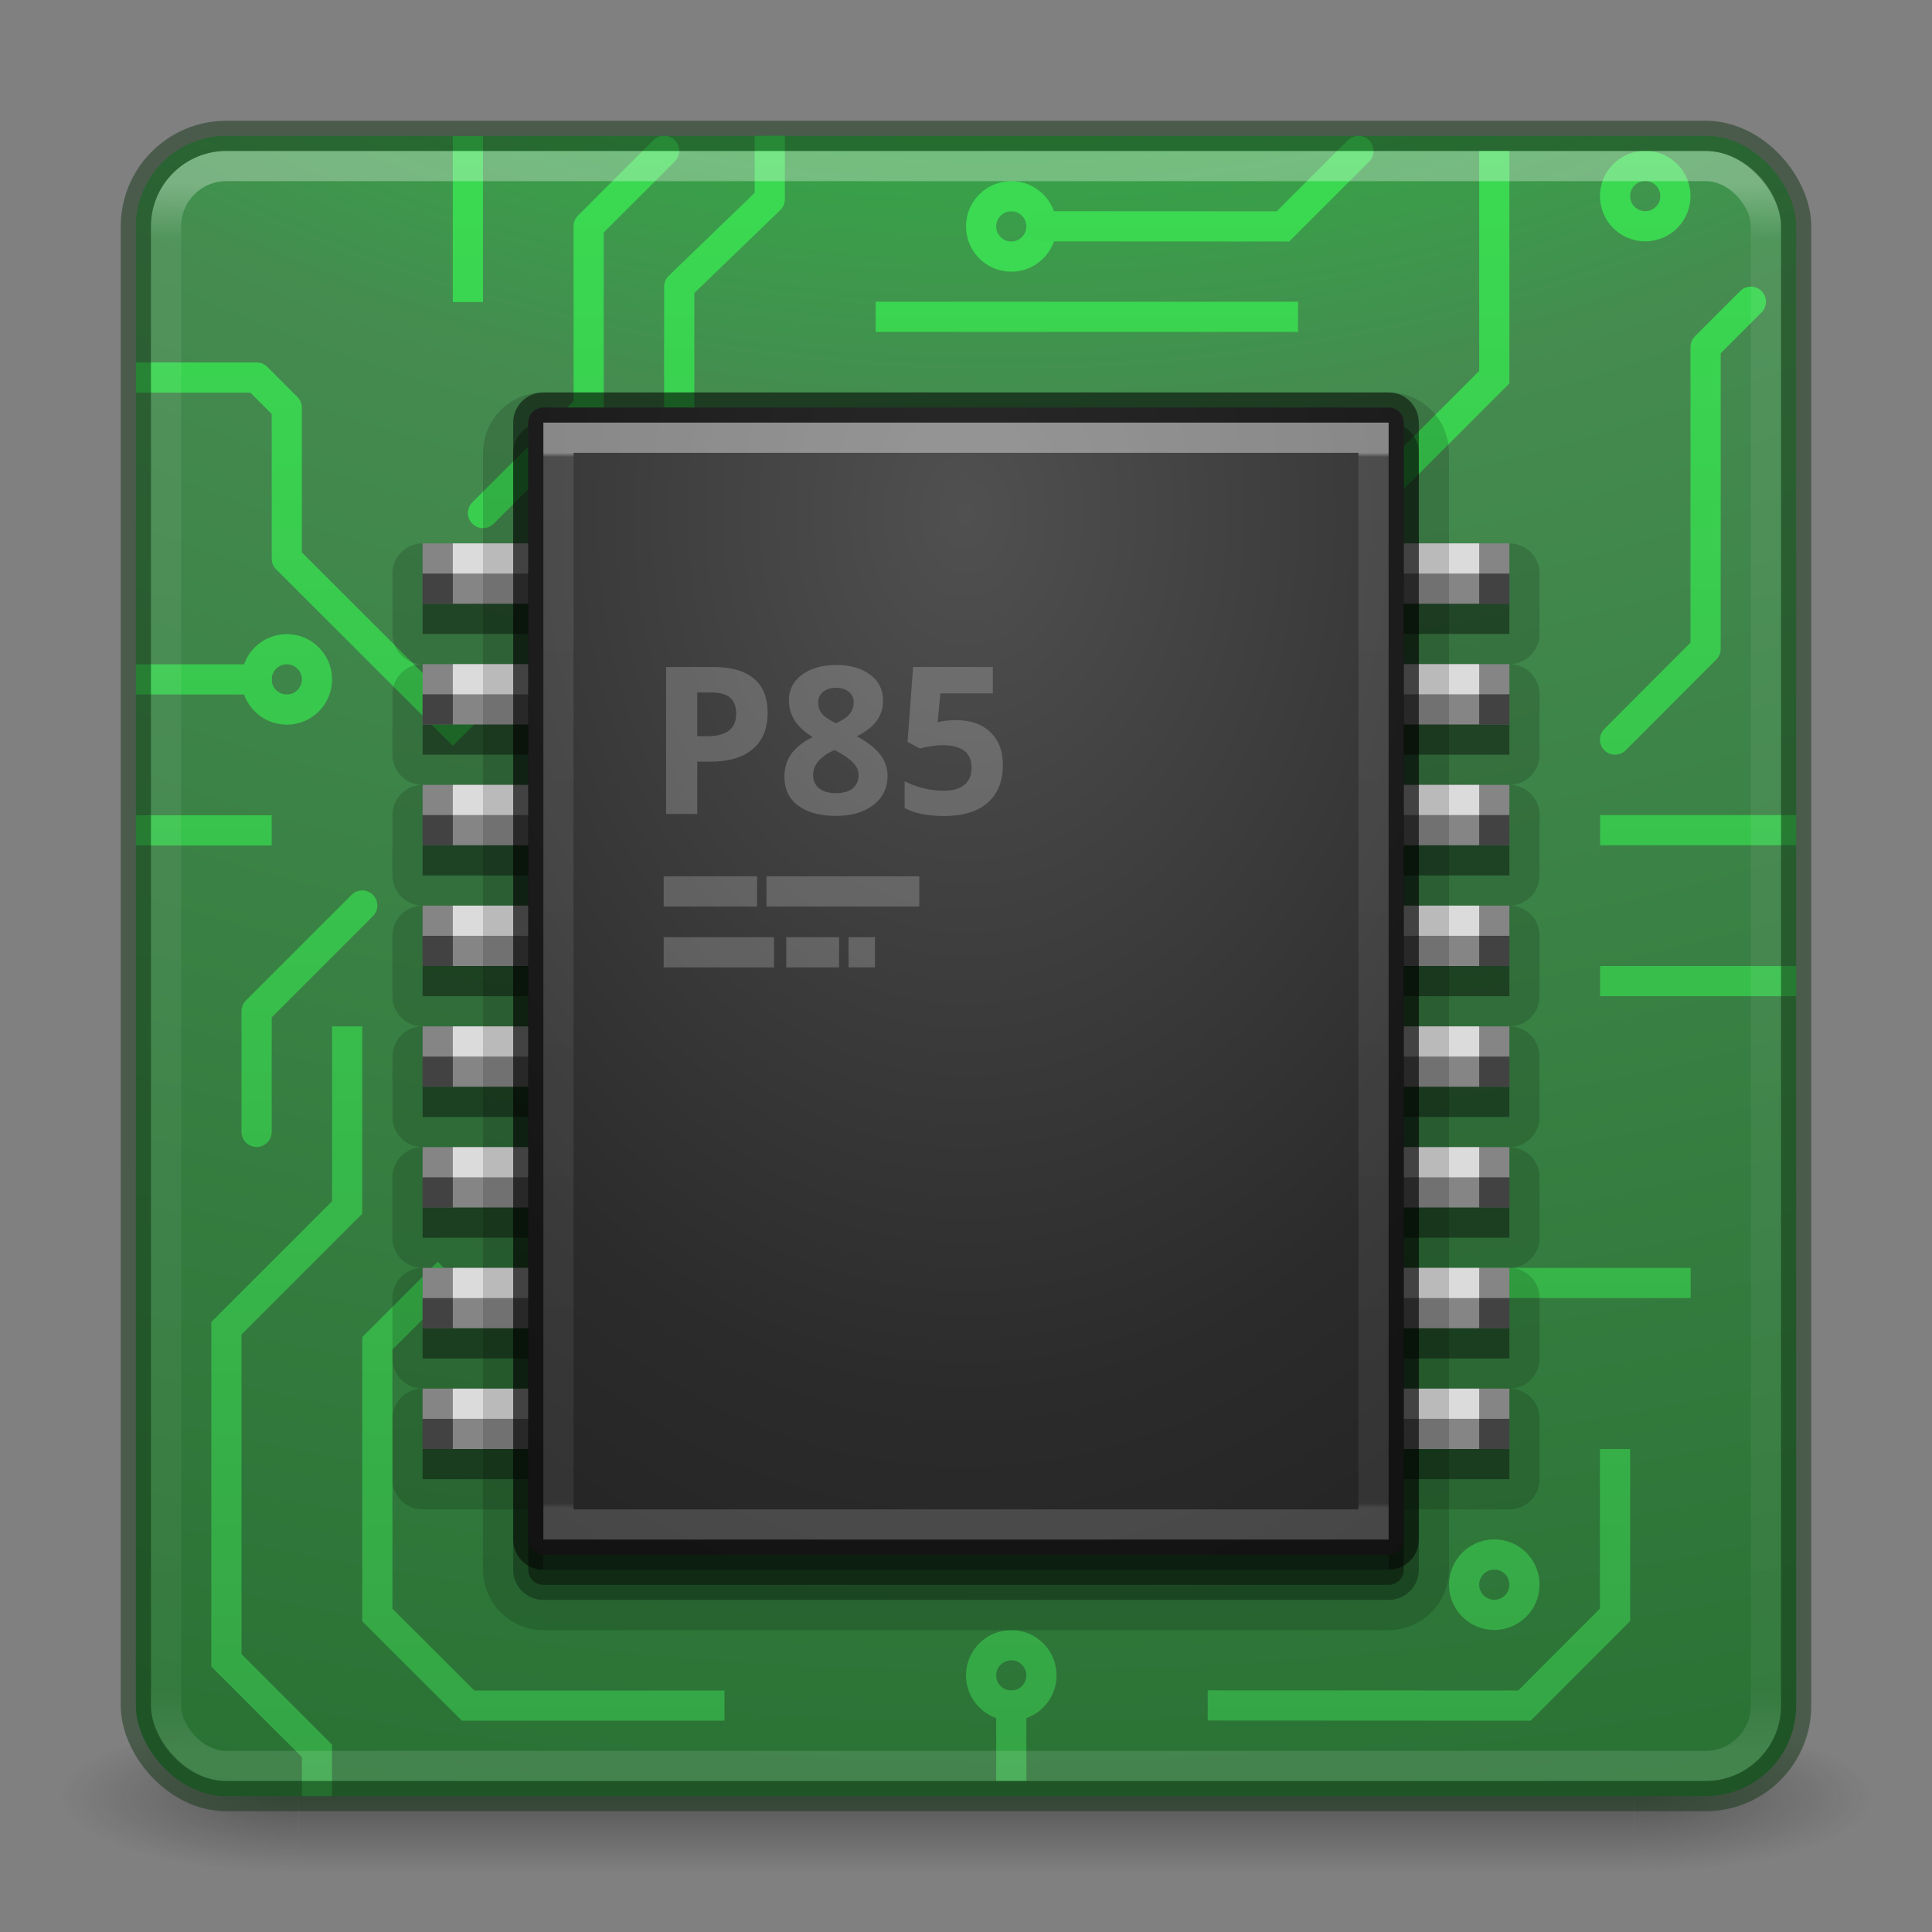 <svg xmlns="http://www.w3.org/2000/svg" xmlns:svg="http://www.w3.org/2000/svg" xmlns:xlink="http://www.w3.org/1999/xlink" id="svg4332" width="64" height="64" version="1.1"><rect width="100%" height="100%" fill="#808080" stroke="none"/><defs id="defs4334"><linearGradient id="linearGradient3904" x1="24" x2="24" y1="5.909" y2="42.092" gradientTransform="matrix(1.432,0,0,1.432,-2.378,-2.378)" gradientUnits="userSpaceOnUse" xlink:href="#linearGradient4270"/><linearGradient id="linearGradient4270"><stop id="stop4272" offset="0" stop-color="#fff" stop-opacity="1"/><stop id="stop4274" offset=".035" stop-color="#fff" stop-opacity=".235"/><stop id="stop4276" offset=".962" stop-color="#fff" stop-opacity=".157"/><stop id="stop4278" offset="1" stop-color="#fff" stop-opacity=".392"/></linearGradient><radialGradient id="radialGradient4147" cx="6.73" cy="9.957" r="12.672" fx="6.2" fy="9.957" gradientTransform="matrix(0,13.394,-16.444,0,196.902,-114.894)" gradientUnits="userSpaceOnUse" xlink:href="#linearGradient2867-449-88-871-390-598-476-591-434-148-57-177-8-3-3-6-4-8-8-8-5-3"/><radialGradient id="radialGradient2873-966-168-714" cx="4.993" cy="43.5" r="2.5" fx="4.993" fy="43.5" gradientTransform="matrix(2.004,0,0,1.4,27.988,-17.4)" gradientUnits="userSpaceOnUse" xlink:href="#linearGradient3688-166-749-654"/><linearGradient id="linearGradient3688-166-749-654"><stop id="stop3088" offset="0" stop-color="#181818" stop-opacity="1"/><stop id="stop3090" offset="1" stop-color="#181818" stop-opacity="0"/></linearGradient><radialGradient id="radialGradient2875-742-326-419" cx="4.993" cy="43.5" r="2.5" fx="4.993" fy="43.5" gradientTransform="matrix(2.004,0,0,1.4,-20.012,-104.4)" gradientUnits="userSpaceOnUse" xlink:href="#linearGradient3688-464-309-604"/><linearGradient id="linearGradient3688-464-309-604"><stop id="stop3094" offset="0" stop-color="#181818" stop-opacity="1"/><stop id="stop3096" offset="1" stop-color="#181818" stop-opacity="0"/></linearGradient><linearGradient id="linearGradient2877-634-617-908" x1="25.058" x2="25.058" y1="47.028" y2="39.999" gradientUnits="userSpaceOnUse" xlink:href="#linearGradient3702-501-757-795"/><linearGradient id="linearGradient3702-501-757-795"><stop id="stop3100" offset="0" stop-color="#181818" stop-opacity="0"/><stop id="stop3102" offset=".5" stop-color="#181818" stop-opacity="1"/><stop id="stop3104" offset="1" stop-color="#181818" stop-opacity="0"/></linearGradient><linearGradient id="linearGradient2867-449-88-871-390-598-476-591-434-148-57-177-8-3-3-6-4-8-8-8-5-3"><stop id="stop3750-1-0-7-6-6-1-3-9-3-6" offset="0" stop-color="#00ff27" stop-opacity="1"/><stop id="stop3752-3-7-4-0-32-8-923-0-7-7" offset=".262" stop-color="#458b50" stop-opacity="1"/><stop id="stop3754-1-8-5-2-7-6-7-1-9-5" offset=".705" stop-color="#176121" stop-opacity="1"/><stop id="stop3756-1-6-2-6-6-1-96-6-0-3" offset="1" stop-color="#2b5131" stop-opacity="1"/></linearGradient><linearGradient id="linearGradient4394"><stop id="stop4396" offset="0" stop-color="#35a445" stop-opacity="1"/><stop id="stop4398" offset="1" stop-color="#3bda52" stop-opacity="1"/></linearGradient><radialGradient id="radialGradient4900" cx="9.073" cy="7.094" r="20" fx="9.073" fy="7.094" gradientTransform="matrix(7.8445964e-7,5.6,-4.2,0,61.796,-33.807)" gradientUnits="userSpaceOnUse" xlink:href="#linearGradient2867-449-88-871-390-598-476-591-434-148-57-177-8-3-3-6-4-8-8-8-5-9-4-5"/><linearGradient id="linearGradient2867-449-88-871-390-598-476-591-434-148-57-177-8-3-3-6-4-8-8-8-5-9-4-5"><stop id="stop3750-1-0-7-6-6-1-3-9-3-3-3-6" offset="0" stop-color="#505050" stop-opacity="1"/><stop id="stop3752-3-7-4-0-32-8-923-0-7-1-1-4" offset=".262" stop-color="#2b2b2b" stop-opacity="1"/><stop id="stop3754-1-8-5-2-7-6-7-1-9-8-6-2" offset=".705" stop-color="#0a0a0a" stop-opacity="1"/><stop id="stop3756-1-6-2-6-6-1-96-6-0-0-6-2" offset="1" stop-color="#000" stop-opacity="1"/></linearGradient><linearGradient id="linearGradient4898" x1="24" x2="24" y1="6.733" y2="93.067" gradientTransform="matrix(0.297,0,0,0.405,20.865,12.27)" gradientUnits="userSpaceOnUse" xlink:href="#linearGradient3967"/><linearGradient id="linearGradient3967"><stop id="stop3969" offset="0" stop-color="#fff" stop-opacity="1"/><stop id="stop3971" offset=".004" stop-color="#fff" stop-opacity=".235"/><stop id="stop3973" offset=".995" stop-color="#fff" stop-opacity=".157"/><stop id="stop3975" offset="1" stop-color="#fff" stop-opacity=".392"/></linearGradient><linearGradient id="linearGradient4881" x1="37" x2="37" y1="59" y2="5" gradientUnits="userSpaceOnUse" xlink:href="#linearGradient4394"/><linearGradient id="linearGradient5018" x1="37" x2="37" y1="59" y2="5" gradientTransform="matrix(0,1,-1,0,63.5,-5.994)" gradientUnits="userSpaceOnUse" xlink:href="#linearGradient4394"/><linearGradient id="linearGradient5020" x1="37" x2="37" y1="59" y2="5" gradientTransform="matrix(0,1,-1,0,63.5,-5.994)" gradientUnits="userSpaceOnUse" xlink:href="#linearGradient4394"/><linearGradient id="linearGradient5022" x1="37" x2="37" y1="59" y2="5" gradientTransform="matrix(0,1,-1,0,63.5,-5.994)" gradientUnits="userSpaceOnUse" xlink:href="#linearGradient4394"/></defs><g id="g2036" display="inline" transform="matrix(1.5,0,0,0.556,-4,35.889)"><g id="g3712" opacity=".4" transform="matrix(1.053,0,0,1.286,-1.263,-13.429)"><rect id="rect2801" width="5" height="7" x="38" y="40" fill="url(#radialGradient2873-966-168-714)" fill-opacity="1" stroke="none"/><rect id="rect3696" width="5" height="7" x="-10" y="-47" fill="url(#radialGradient2875-742-326-419)" fill-opacity="1" stroke="none" transform="scale(-1,-1)"/><rect id="rect3700" width="28" height="7" x="10" y="40" fill="url(#linearGradient2877-634-617-908)" fill-opacity="1" stroke="none"/></g></g><rect id="rect5505-21-3-8-5-2-9" width="55" height="55" x="4.5" y="4.5" fill="url(#radialGradient4147)" fill-opacity="1" fill-rule="nonzero" stroke="none" stroke-width="1" color="#000" display="inline" enable-background="accumulate" overflow="visible" rx="3" ry="3" visibility="visible" style="marker:none"/><g id="g4821" stroke="url(#linearGradient4881)"><g id="g4776" stroke="url(#linearGradient4881)"><path id="path4744" fill="none" fill-rule="evenodd" stroke="url(#linearGradient4881)" stroke-linecap="square" stroke-linejoin="round" stroke-opacity="1" stroke-width="1" d="m 22.5,13.495 0,-4 3,-2.895 3.2e-5,-1.605"/><path id="path4736" fill="none" fill-rule="evenodd" stroke="url(#linearGradient4881)" stroke-linecap="square" stroke-linejoin="miter" stroke-opacity="1" stroke-width="1" d="m 48.5,52.5 -12.993,0 -3.007,-3 0,-2"/><path id="path4610" fill="none" fill-rule="evenodd" stroke="url(#linearGradient4881)" stroke-linecap="round" stroke-linejoin="round" stroke-opacity="1" stroke-width="1" d="m 16,16.995 3.5,-3.5 0,-6 2.5,-2.5"/><path id="path4238" fill="none" fill-opacity="1" stroke="url(#linearGradient4881)" stroke-dasharray="none" stroke-linecap="square" stroke-linejoin="miter" stroke-miterlimit="4" stroke-opacity="1" stroke-width="1" d="m 29.5,10.495 c 0,0.552 -0.448,1 -1,1 -0.552,0 -1,-0.448 -1,-1 0,-0.552 0.448,-1 1,-1 0.552,0 1,0.448 1,1 z" opacity="1"/><path id="path4305" fill="none" fill-rule="evenodd" stroke="url(#linearGradient4881)" stroke-linecap="square" stroke-linejoin="miter" stroke-opacity="1" stroke-width="1" d="m 29.507,10.495 12.993,0"/><path id="circle4307" fill="none" fill-opacity="1" stroke="url(#linearGradient4881)" stroke-dasharray="none" stroke-linecap="square" stroke-linejoin="miter" stroke-miterlimit="4" stroke-opacity="1" stroke-width="1" d="m 44.5,10.495 c 0,0.552 -0.448,1 -1,1 -0.552,0 -1,-0.448 -1,-1 0,-0.552 0.448,-1 1,-1 0.552,0 1,0.448 1,1 z" opacity="1"/><path id="circle4309" fill="none" fill-opacity="1" stroke="url(#linearGradient4881)" stroke-dasharray="none" stroke-linecap="square" stroke-linejoin="miter" stroke-miterlimit="4" stroke-opacity="1" stroke-width="1" d="m 55.5,6.495 c 0,0.552 -0.448,1 -1,1 -0.552,0 -1,-0.448 -1,-1 0,-0.552 0.448,-1 1,-1 0.552,0 1,0.448 1,1 z" opacity="1"/><path id="circle4311" fill="none" fill-opacity="1" stroke="url(#linearGradient4881)" stroke-dasharray="none" stroke-linecap="square" stroke-linejoin="miter" stroke-miterlimit="4" stroke-opacity="1" stroke-width="1" d="m 57.505,42.5 c 0,0.552 -0.448,1 -1,1 -0.552,0 -1,-0.448 -1,-1 0,-0.552 0.448,-1 1,-1 0.552,0 1,0.448 1,1 z" opacity="1"/><path id="circle4313" fill="none" fill-opacity="1" stroke="url(#linearGradient4881)" stroke-dasharray="none" stroke-linecap="square" stroke-linejoin="miter" stroke-miterlimit="4" stroke-opacity="1" stroke-width="1" d="m 10.5,22.506 c 0,0.552 -0.448,1 -1,1 -0.552,0 -1,-0.448 -1,-1 0,-0.552 0.448,-1 1,-1 0.552,0 1,0.448 1,1 z" opacity="1"/><path id="circle4315" fill="none" fill-opacity="1" stroke="url(#linearGradient4881)" stroke-dasharray="none" stroke-linecap="square" stroke-linejoin="miter" stroke-miterlimit="4" stroke-opacity="1" stroke-width="1" d="m 16.5,10.506 c 0,0.552 -0.448,1 -1,1 -0.552,0 -1,-0.448 -1,-1 0,-0.552 0.448,-1 1,-1 0.552,0 1,0.448 1,1 z" opacity="1"/><path id="path4317" fill="none" fill-rule="evenodd" stroke="url(#linearGradient4881)" stroke-linecap="square" stroke-linejoin="miter" stroke-opacity="1" stroke-width="1" d="m 15.5,5.006 0,4.5"/><path id="path4319" fill="none" fill-rule="evenodd" stroke="url(#linearGradient4881)" stroke-linecap="square" stroke-linejoin="miter" stroke-opacity="1" stroke-width="1" d="m 54.5,7.488 0,12"/><path id="path4321" fill="none" fill-rule="evenodd" stroke="url(#linearGradient4881)" stroke-linecap="round" stroke-linejoin="round" stroke-opacity="1" stroke-width="1" d="m 53.5,24.5 3,-3.005 0,-10 1.5,-1.5"/><path id="path4323" fill="none" fill-rule="evenodd" stroke="url(#linearGradient4881)" stroke-linecap="round" stroke-linejoin="round" stroke-opacity="1" stroke-width="1" d="m 53.005,58.995 3.5,-3.5 0,-9 -1.5,-1.5"/><path id="path4325" fill="none" fill-rule="evenodd" stroke="url(#linearGradient4881)" stroke-linecap="square" stroke-linejoin="miter" stroke-opacity="1" stroke-width="1" d="m 55.505,42.5 -14,0"/><path id="path4327" fill="none" fill-rule="evenodd" stroke="url(#linearGradient4881)" stroke-linecap="round" stroke-linejoin="round" stroke-opacity="1" stroke-width="1" d="m 15,21.006 -3.5,-3.5 0,-8 -4.5,-4.5"/><path id="path4329" fill="none" fill-rule="evenodd" stroke="url(#linearGradient4881)" stroke-linecap="square" stroke-linejoin="round" stroke-opacity="1" stroke-width="1" d="m 15,24 -5.5,-5.494 0,-5 -1,-1 -3.5,0"/><path id="circle4333" fill="none" fill-opacity="1" stroke="url(#linearGradient4881)" stroke-dasharray="none" stroke-linecap="square" stroke-linejoin="miter" stroke-miterlimit="4" stroke-opacity="1" stroke-width="1" d="m 23.507,56.5 c 0,0.552 0.448,1 1,1 0.552,0 1,-0.448 1,-1 0,-0.552 -0.448,-1 -1,-1 -0.552,0 -1,0.448 -1,1 z" opacity="1"/><path id="path4335" fill="none" fill-rule="evenodd" stroke="url(#linearGradient4881)" stroke-linecap="square" stroke-linejoin="miter" stroke-opacity="1" stroke-width="1" d="m 23.5,56.5 -7.993,0 -3.007,-3 0,-9 2,-2"/><path id="path4339" fill="none" fill-rule="evenodd" stroke="url(#linearGradient4881)" stroke-linecap="butt" stroke-linejoin="miter" stroke-opacity="1" stroke-width="1" d="m 12.5,59 0,-2 -3,-3 0,-6 0,-2"/><path id="path4341" fill="none" fill-rule="evenodd" stroke="url(#linearGradient4881)" stroke-linecap="square" stroke-linejoin="miter" stroke-opacity="1" stroke-width="1" d="m 10.5,59 0,0 0,-1 -3,-3 0,-11 4,-4 0,-5.5"/><path id="path4345" fill="none" fill-rule="evenodd" stroke="url(#linearGradient4881)" stroke-linecap="square" stroke-linejoin="miter" stroke-opacity="1" stroke-width="1" d="m 52.5,9.495 0,7 -7,7"/><path id="path4608" fill="none" fill-rule="evenodd" stroke="url(#linearGradient4881)" stroke-linecap="square" stroke-linejoin="round" stroke-opacity="1" stroke-width="1" d="m 8.5,22.506 -3.5,0"/><path id="path4612" fill="none" fill-opacity="1" stroke="url(#linearGradient4881)" stroke-dasharray="none" stroke-linecap="square" stroke-linejoin="miter" stroke-miterlimit="4" stroke-opacity="1" stroke-width="1" d="m 10.5,27.506 c 0,0.552 -0.448,1 -1,1 -0.552,0 -1,-0.448 -1,-1 0,-0.552 0.448,-1 1,-1 0.552,0 1,0.448 1,1 z" opacity="1"/><path id="path4614" fill="none" fill-rule="evenodd" stroke="url(#linearGradient4881)" stroke-linecap="square" stroke-linejoin="round" stroke-opacity="1" stroke-width="1" d="m 8.5,27.506 -3.5,0"/><path id="path4616" fill="none" fill-opacity="1" stroke="url(#linearGradient4881)" stroke-dasharray="none" stroke-linecap="square" stroke-linejoin="miter" stroke-miterlimit="4" stroke-opacity="1" stroke-width="1" d="m 19.5,53.495 c 0,0.552 -0.448,1 -1,1 -0.552,0 -1,-0.448 -1,-1 0,-0.552 0.448,-1 1,-1 0.552,0 1,0.448 1,1 z" opacity="1"/><path id="path4620" fill="none" fill-opacity="1" stroke="url(#linearGradient4881)" stroke-dasharray="none" stroke-linecap="square" stroke-linejoin="miter" stroke-miterlimit="4" stroke-opacity="1" stroke-width="1" d="m 50.5,52.495 c 0,0.552 -0.448,1 -1,1 -0.552,0 -1,-0.448 -1,-1 0,-0.552 0.448,-1 1,-1 0.552,0 1,0.448 1,1 z" opacity="1"/><path id="path4622" fill="none" fill-opacity="1" stroke="url(#linearGradient4881)" stroke-dasharray="none" stroke-linecap="square" stroke-linejoin="miter" stroke-miterlimit="4" stroke-opacity="1" stroke-width="1" d="m 51.505,27.5 c 0,0.552 0.448,1 1,1 0.552,0 1,-0.448 1,-1 0,-0.552 -0.448,-1 -1,-1 -0.552,0 -1,0.448 -1,1 z" opacity="1"/><path id="path4624" fill="none" fill-rule="evenodd" stroke="url(#linearGradient4881)" stroke-linecap="square" stroke-linejoin="miter" stroke-opacity="1" stroke-width="1" d="m 53.505,27.5 5.495,0"/><path id="path4764" fill="none" fill-opacity="1" stroke="url(#linearGradient4881)" stroke-dasharray="none" stroke-linecap="square" stroke-linejoin="miter" stroke-miterlimit="4" stroke-opacity="1" stroke-width="1" d="m 50.505,47.5 c 0,0.552 -0.448,1 -1,1 -0.552,0 -1,-0.448 -1,-1 0,-0.552 0.448,-1 1,-1 0.552,0 1,0.448 1,1 z" opacity="1"/><path id="path4766" fill="none" fill-rule="evenodd" stroke="url(#linearGradient4881)" stroke-linecap="square" stroke-linejoin="miter" stroke-opacity="1" stroke-width="1" d="m 48.505,47.5 -6,0"/><path id="path4772" fill="none" fill-rule="evenodd" stroke="url(#linearGradient4881)" stroke-linecap="butt" stroke-linejoin="miter" stroke-opacity="1" stroke-width="1" d="m 56.5,39 -4,0 -3,-3 0,-6 0,-8"/><path id="path4754" fill="none" fill-rule="evenodd" stroke="url(#linearGradient4881)" stroke-linecap="square" stroke-linejoin="miter" stroke-opacity="1" stroke-width="1" d="m 49.5,5.495 0,7 -7,7"/><path id="path4734" fill="none" fill-rule="evenodd" stroke="url(#linearGradient4881)" stroke-linecap="square" stroke-linejoin="miter" stroke-opacity="1" stroke-width="1" d="m 19.5,53.5 6.993,0 3.007,3 0,2"/><path id="path4740" fill="none" fill-rule="evenodd" stroke="url(#linearGradient4881)" stroke-linecap="square" stroke-linejoin="miter" stroke-opacity="1" stroke-width="1" d="M 40.507,56.495 50.5,56.5 53.5,53.495 53.5,48.5"/><path id="path4738" fill="none" fill-opacity="1" stroke="url(#linearGradient4881)" stroke-dasharray="none" stroke-linecap="square" stroke-linejoin="miter" stroke-miterlimit="4" stroke-opacity="1" stroke-width="1" d="m 40.5,56.495 c 0,0.552 -0.448,1 -1,1 -0.552,0 -1,-0.448 -1,-1 0,-0.552 0.448,-1 1,-1 0.552,0 1,0.448 1,1 z" opacity="1"/><path id="path4746" fill="none" fill-opacity="1" stroke="url(#linearGradient4881)" stroke-dasharray="none" stroke-linecap="square" stroke-linejoin="miter" stroke-miterlimit="4" stroke-opacity="1" stroke-width="1" d="m 30.5,2.506 c 0,0.552 -0.448,1 -1,1 -0.552,0 -1,-0.448 -1,-1 0,-0.552 0.448,-1 1,-1 0.552,0 1,0.448 1,1 z" opacity="1" transform="matrix(0,1,-1,0,36.006,-22)"/><path id="path4748" fill="none" fill-rule="evenodd" stroke="url(#linearGradient4881)" stroke-linecap="square" stroke-linejoin="round" stroke-opacity="1" stroke-width="1" d="m 28.5,2.506 -1.5,0" transform="matrix(0,1,-1,0,36.006,-22)"/><path id="path4756" fill="none" fill-rule="evenodd" stroke="url(#linearGradient4881)" stroke-linecap="round" stroke-linejoin="round" stroke-opacity="1" stroke-width="1" d="m 12,29.995 -3.5,3.5 0,4"/><path id="path4758" fill="none" fill-opacity="1" stroke="url(#linearGradient4881)" stroke-dasharray="none" stroke-linecap="square" stroke-linejoin="miter" stroke-miterlimit="4" stroke-opacity="1" stroke-width="1" d="m 9.5,38.506 c 0,0.552 -0.448,1 -1,1 -0.552,0 -1,-0.448 -1,-1 0,-0.552 0.448,-1 1,-1 0.552,0 1,0.448 1,1 z" opacity="1"/><path id="path4760" fill="none" fill-rule="evenodd" stroke="url(#linearGradient4881)" stroke-linecap="round" stroke-linejoin="miter" stroke-opacity="1" stroke-width="1" d="M 34.507,7.495 42.5,7.5 45,5"/><path id="path4768" fill="none" fill-opacity="1" stroke="url(#linearGradient4881)" stroke-dasharray="none" stroke-linecap="square" stroke-linejoin="miter" stroke-miterlimit="4" stroke-opacity="1" stroke-width="1" d="m 51.505,32.5 c 0,0.552 0.448,1 1,1 0.552,0 1,-0.448 1,-1 0,-0.552 -0.448,-1 -1,-1 -0.552,0 -1,0.448 -1,1 z" opacity="1"/><path id="path4770" fill="none" fill-rule="evenodd" stroke="url(#linearGradient4881)" stroke-linecap="square" stroke-linejoin="miter" stroke-opacity="1" stroke-width="1" d="m 53.505,32.5 5.495,0"/><g id="g5008" stroke="url(#linearGradient5022)" transform="matrix(0,-1,1,0,5.994,63.5)"><path id="path5004" fill="none" fill-opacity="1" stroke="url(#linearGradient5018)" stroke-dasharray="none" stroke-linecap="square" stroke-linejoin="miter" stroke-miterlimit="4" stroke-opacity="1" stroke-width="1" d="m 9,27.506 c 0,0.552 -0.448,1 -1,1 -0.552,0 -1,-0.448 -1,-1 0,-0.552 0.448,-1 1,-1 0.552,0 1,0.448 1,1 z" opacity="1"/><path id="path5006" fill="none" fill-rule="evenodd" stroke="url(#linearGradient5020)" stroke-linecap="square" stroke-linejoin="round" stroke-opacity="1" stroke-width="1" d="m 7,27.506 -2,0"/></g></g></g><rect id="rect6741" width="53" height="53" x="5.5" y="5.5" fill="none" stroke="url(#linearGradient3904)" stroke-dasharray="none" stroke-dashoffset="0" stroke-linecap="round" stroke-linejoin="round" stroke-miterlimit="4" stroke-opacity="1" stroke-width="1" opacity=".3" rx="2" ry="2"/><rect id="rect5505-21-9" width="55" height="55" x="4.5" y="4.5" fill="none" stroke="#153719" stroke-dasharray="none" stroke-dashoffset="0" stroke-linecap="round" stroke-linejoin="round" stroke-miterlimit="4" stroke-opacity="1" stroke-width="1" color="#000" display="inline" enable-background="accumulate" opacity=".5" overflow="visible" rx="3" ry="3" visibility="visible" style="marker:none"/><g id="g5323"><path id="path4697" fill="#000" fill-opacity="1" stroke="#000" stroke-dasharray="none" stroke-linejoin="round" stroke-miterlimit="4" stroke-opacity="1" stroke-width="2" d="M 14 19 L 14 21 L 50 21 L 50 19 L 14 19 z M 14 23 L 14 25 L 50 25 L 50 23 L 14 23 z M 14 27 L 14 29 L 50 29 L 50 27 L 14 27 z M 14 31 L 14 33 L 50 33 L 50 31 L 14 31 z M 14 35 L 14 37 L 50 37 L 50 35 L 14 35 z M 14 39 L 14 41 L 50 41 L 50 39 L 14 39 z M 14 43 L 14 45 L 50 45 L 50 43 L 14 43 z M 14 47 L 14 49 L 50 49 L 50 47 L 14 47 z" opacity=".15"/><path id="path4699" fill="#000" fill-opacity="1" stroke="none" stroke-dasharray="none" stroke-linejoin="miter" stroke-miterlimit="4" stroke-opacity="1" stroke-width="1" d="M 14 19 L 14 21 L 50 21 L 50 19 L 14 19 z M 14 23 L 14 25 L 50 25 L 50 23 L 14 23 z M 14 27 L 14 29 L 50 29 L 50 27 L 14 27 z M 14 31 L 14 33 L 50 33 L 50 31 L 14 31 z M 14 35 L 14 37 L 50 37 L 50 35 L 14 35 z M 14 39 L 14 41 L 50 41 L 50 39 L 14 39 z M 14 43 L 14 45 L 50 45 L 50 43 L 14 43 z M 14 47 L 14 49 L 50 49 L 50 47 L 14 47 z" opacity=".3"/><path display="inline" style="line-height:normal;text-indent:0;text-align:start;text-decoration-line:none;text-decoration-style:solid;text-decoration-color:#000;text-transform:none;block-progression:tb;white-space:normal;isolation:auto;mix-blend-mode:normal;solid-color:#000;solid-opacity:1" id="path4701" fill="#858585" fill-opacity="1" fill-rule="nonzero" stroke="none" stroke-dasharray="none" stroke-dashoffset="0" stroke-linecap="butt" stroke-linejoin="miter" stroke-miterlimit="4" stroke-opacity="1" stroke-width="1" d="m 14,18 0,0.5 0,1.5 36,0 0,-2 -36,0 z m 0,4 0,0.5 0,1.5 36,0 0,-2 -36,0 z m 0,4 0,0.5 0,1.5 36,0 0,-2 -36,0 z m 0,4 0,0.5 0,1.5 36,0 0,-2 -36,0 z m 0,4 0,0.5 0,1.5 36,0 0,-2 -36,0 z m 0,4 0,0.5 0,1.5 36,0 0,-2 -36,0 z m 0,4 0,0.5 0,1.5 36,0 0,-2 -36,0 z m 0,4 0,0.5 0,1.5 36,0 0,-2 -36,0 z" baseline-shift="baseline" clip-rule="nonzero" color="#000" color-interpolation="sRGB" color-interpolation-filters="linearRGB" color-rendering="auto" direction="ltr" enable-background="accumulate" font-family="sans-serif" font-size="medium" font-stretch="normal" font-style="normal" font-variant="normal" font-weight="normal" image-rendering="auto" letter-spacing="normal" opacity="1" overflow="visible" shape-rendering="auto" text-anchor="start" text-decoration="none" text-rendering="auto" visibility="visible" word-spacing="normal" writing-mode="lr-tb"/><path id="path4703" fill="#fff" fill-opacity="1" stroke="none" stroke-dasharray="none" stroke-linejoin="miter" stroke-miterlimit="4" stroke-opacity="1" stroke-width="1" d="m 15,18 0,1 34,0 0,-1 z m 0,4 0,1 34,0 0,-1 z m 0,4 0,1 34,0 0,-1 z m 0,4 0,1 34,0 0,-1 z m 0,4 0,1 34,0 0,-1 z m 0,4 0,1 34,0 0,-1 z m 0,4 0,1 34,0 0,-1 z m 0,4 0,1 34,0 0,-1 z" opacity=".7"/><path id="rect4450" fill="#000" fill-opacity="1" fill-rule="nonzero" stroke="#000" stroke-dasharray="none" stroke-dashoffset="0" stroke-linecap="round" stroke-linejoin="round" stroke-miterlimit="4" stroke-opacity="1" stroke-width="3" d="m 18,14.5 28,0 c 0.277,0 0.5,0.223 0.5,0.5 l 0,37 c 0,0.277 -0.223,0.5 -0.5,0.5 l -28,0 c -0.277,0 -0.5,-0.223 -0.5,-0.5 l 0,-37 c 0,-0.277 0.223,-0.5 0.5,-0.5 z" color="#000" display="inline" enable-background="accumulate" opacity=".15" overflow="visible" visibility="visible" style="marker:none"/><path id="rect4448" fill="#000" fill-opacity="1" fill-rule="nonzero" stroke="#000" stroke-dasharray="none" stroke-dashoffset="0" stroke-linecap="round" stroke-linejoin="round" stroke-miterlimit="4" stroke-opacity="1" stroke-width="1" d="m 18,14.5 28,0 c 0.277,0 0.5,0.223 0.5,0.5 l 0,37 c 0,0.277 -0.223,0.5 -0.5,0.5 l -28,0 c -0.277,0 -0.5,-0.223 -0.5,-0.5 l 0,-37 c 0,-0.277 0.223,-0.5 0.5,-0.5 z" color="#000" display="inline" enable-background="accumulate" opacity=".3" overflow="visible" visibility="visible" style="marker:none"/><path id="rect5505-21-5" fill="url(#radialGradient4900)" fill-opacity="1" fill-rule="nonzero" stroke="#000" stroke-dasharray="none" stroke-dashoffset="0" stroke-linecap="round" stroke-linejoin="round" stroke-miterlimit="4" stroke-opacity=".498" stroke-width="1" d="m 18,13.5 28,0 c 0.277,0 0.5,0.223 0.5,0.5 l 0,37 c 0,0.277 -0.223,0.5 -0.5,0.5 l -28,0 c -0.277,0 -0.5,-0.223 -0.5,-0.5 l 0,-37 c 0,-0.277 0.223,-0.5 0.5,-0.5 z" color="#000" display="inline" enable-background="accumulate" overflow="visible" visibility="visible" style="marker:none"/><path id="rect6741-1-6-5" fill="none" stroke="url(#linearGradient4898)" stroke-dasharray="none" stroke-dashoffset="0" stroke-linecap="round" stroke-linejoin="miter" stroke-miterlimit="4" stroke-opacity="1" stroke-width="1" d="m 18.5,14.5 27,0 0,36 -27,0 z" opacity=".4"/><path id="text4325" fill="#fff" fill-opacity="1" stroke="none" stroke-linecap="butt" stroke-linejoin="miter" stroke-opacity="1" stroke-width="1" d="m 27.695,22.03 c -0.464,0 -0.839,0.107 -1.127,0.322 -0.289,0.215 -0.434,0.496 -0.434,0.845 0,0.238 0.062,0.458 0.184,0.658 0.122,0.2 0.322,0.387 0.6,0.562 -0.326,0.164 -0.565,0.355 -0.714,0.57 -0.147,0.215 -0.219,0.461 -0.219,0.738 0,0.415 0.151,0.736 0.456,0.962 0.304,0.227 0.722,0.341 1.255,0.341 0.511,0 0.923,-0.12 1.237,-0.362 0.313,-0.244 0.469,-0.568 0.469,-0.967 0,-0.253 -0.08,-0.485 -0.24,-0.696 -0.158,-0.213 -0.417,-0.418 -0.781,-0.613 0.307,-0.153 0.529,-0.326 0.666,-0.52 0.138,-0.195 0.205,-0.418 0.205,-0.666 0,-0.36 -0.143,-0.645 -0.429,-0.856 -0.284,-0.213 -0.661,-0.32 -1.127,-0.32 z m -5.629,0.064 0,4.869 1.031,0 0,-1.732 0.442,0 c 0.604,0 1.07,-0.138 1.397,-0.416 0.329,-0.278 0.493,-0.678 0.493,-1.202 0,-0.504 -0.152,-0.885 -0.461,-1.138 -0.306,-0.255 -0.758,-0.381 -1.349,-0.381 z m 8.182,0 -0.184,2.481 0.41,0.219 c 0.089,-0.027 0.204,-0.05 0.346,-0.072 0.142,-0.024 0.271,-0.037 0.389,-0.037 0.651,0 0.975,0.245 0.975,0.736 0,0.515 -0.315,0.773 -0.943,0.773 -0.209,0 -0.428,-0.028 -0.661,-0.085 -0.233,-0.06 -0.438,-0.136 -0.613,-0.229 l 0,0.888 c 0.333,0.175 0.769,0.264 1.311,0.264 0.624,0 1.104,-0.147 1.439,-0.44 0.335,-0.293 0.504,-0.711 0.504,-1.255 0,-0.46 -0.139,-0.823 -0.418,-1.087 -0.278,-0.264 -0.654,-0.394 -1.125,-0.394 -0.2,0 -0.366,0.014 -0.501,0.045 l -0.117,0.024 0.091,-0.957 1.738,0 0,-0.872 z m -2.559,0.688 c 0.173,0 0.315,0.044 0.426,0.133 0.111,0.089 0.165,0.209 0.165,0.362 0,0.14 -0.044,0.264 -0.131,0.37 -0.087,0.107 -0.238,0.212 -0.456,0.315 -0.224,-0.111 -0.38,-0.218 -0.466,-0.322 -0.084,-0.107 -0.125,-0.229 -0.125,-0.362 0,-0.151 0.053,-0.268 0.16,-0.357 0.109,-0.091 0.251,-0.139 0.426,-0.139 z m -4.592,0.157 0.469,0 c 0.282,0 0.49,0.058 0.621,0.173 0.133,0.116 0.2,0.294 0.2,0.536 0,0.24 -0.08,0.425 -0.237,0.552 -0.158,0.124 -0.394,0.187 -0.712,0.187 l -0.341,0 z m 4.547,1.903 c 0.282,0.147 0.486,0.285 0.61,0.416 0.127,0.129 0.189,0.267 0.189,0.416 0,0.18 -0.063,0.326 -0.189,0.437 -0.127,0.109 -0.318,0.163 -0.573,0.163 -0.231,0 -0.413,-0.053 -0.546,-0.16 -0.133,-0.107 -0.2,-0.254 -0.2,-0.445 0,-0.333 0.236,-0.609 0.709,-0.826 z" font-family="Open Sans" font-size="5" font-stretch="normal" font-style="normal" font-variant="normal" font-weight="bold" letter-spacing="0" opacity=".2" word-spacing="0" style="line-height:125%;-inkscape-font-specification:'Open Sans Bold'"/><path id="path3475" fill="none" stroke="#fff" stroke-linecap="butt" stroke-linejoin="miter" stroke-opacity="1" stroke-width="1" d="m 21.985,29.53 3.094,0 z m 3.406,0 5.062,0 z m -3.406,2.016 3.656,0 z m 4.062,0 1.75,0 z m 2.062,0 0.875,0 z" opacity=".2"/><path id="path4999" fill="#000" fill-opacity="1" stroke="none" stroke-dasharray="none" stroke-linejoin="miter" stroke-miterlimit="4" stroke-opacity="1" stroke-width="1" d="m 14,19 0,1 1,0 0,-1 -1,0 z m 35,0 0,1 1,0 0,-1 -1,0 z m -35,4 0,1 1,0 0,-1 -1,0 z m 35,0 0,1 1,0 0,-1 -1,0 z m -35,4 0,1 1,0 0,-1 -1,0 z m 35,0 0,1 1,0 0,-1 -1,0 z m -35,4 0,1 1,0 0,-1 -1,0 z m 35,0 0,1 1,0 0,-1 -1,0 z m -35,4 0,1 1,0 0,-1 -1,0 z m 35,0 0,1 1,0 0,-1 -1,0 z m -35,4 0,1 1,0 0,-1 -1,0 z m 35,0 0,1 1,0 0,-1 -1,0 z m -35,4 0,1 1,0 0,-1 -1,0 z m 35,0 0,1 1,0 0,-1 -1,0 z m -35,4 0,1 1,0 0,-1 -1,0 z m 35,0 0,1 1,0 0,-1 -1,0 z" opacity=".5"/></g></svg>